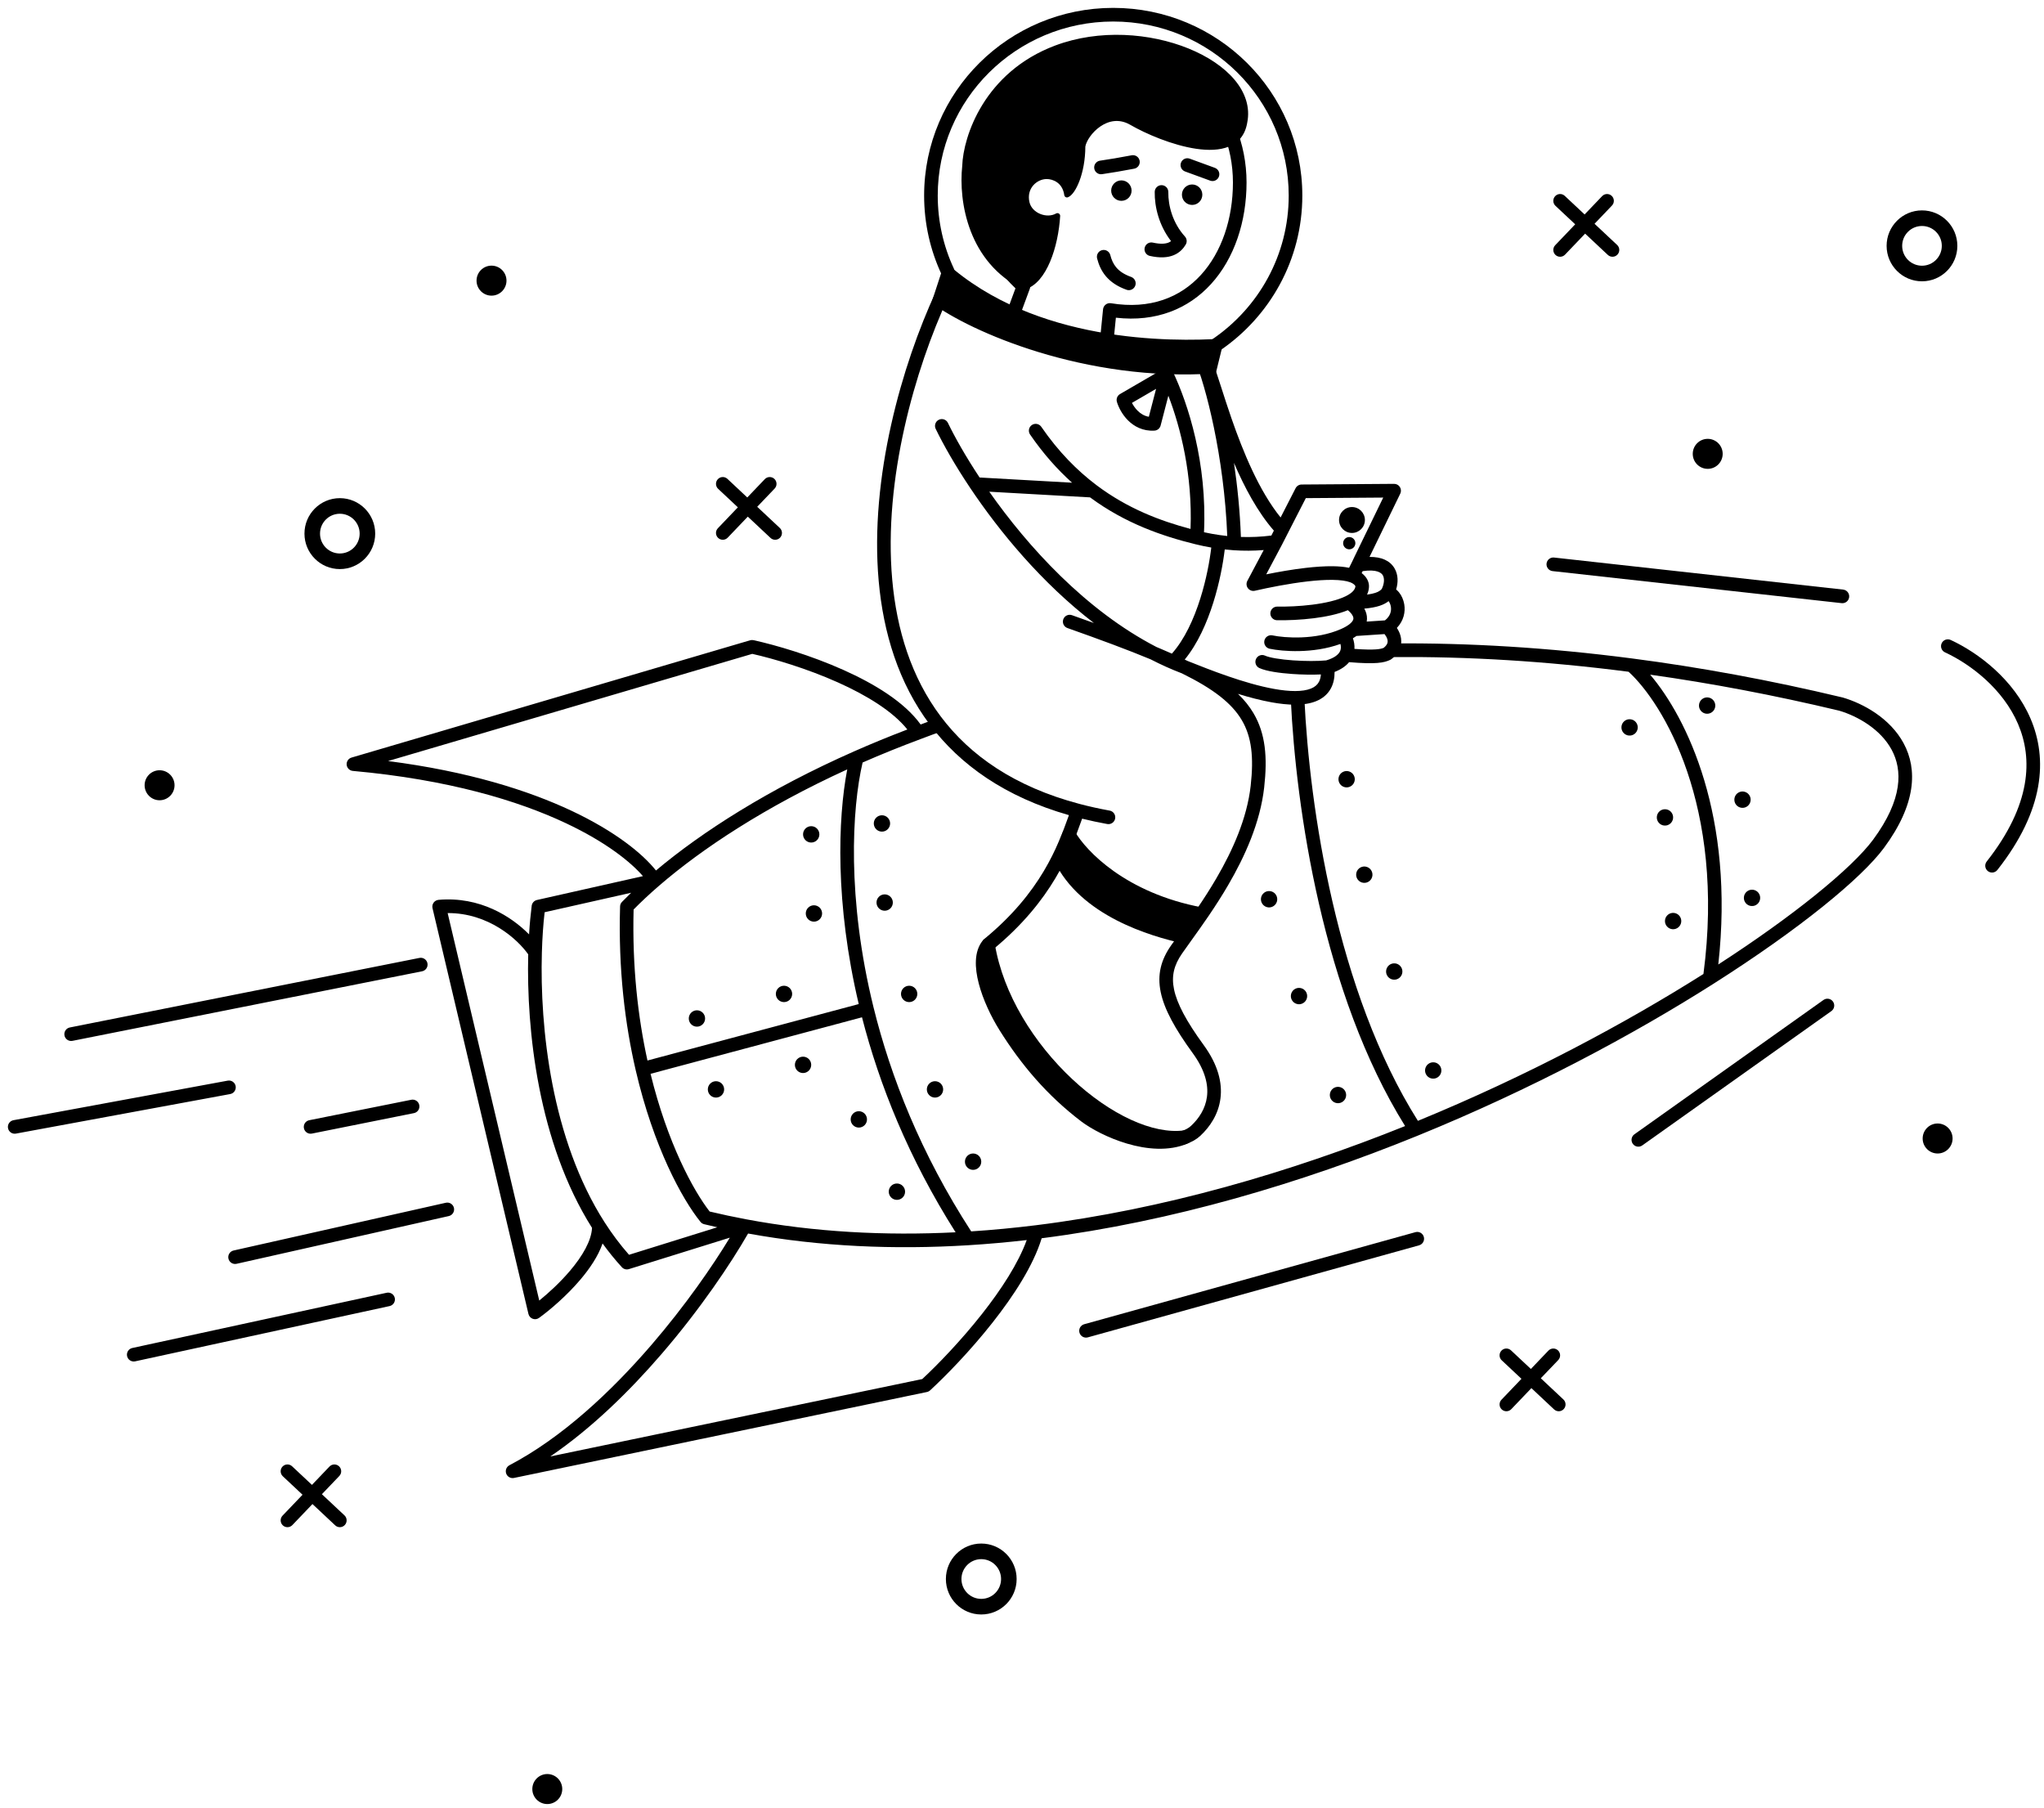 <svg width="173" height="153" viewBox="0 0 173 153" fill="none" xmlns="http://www.w3.org/2000/svg">
<path fill-rule="evenodd" clip-rule="evenodd" d="M79.955 24.437C80.243 24.571 80.369 24.914 80.236 25.203C77.456 31.226 74.757 40.545 75.516 49.055C75.895 53.302 77.133 57.319 79.622 60.63C82.107 63.935 85.869 66.578 91.374 68.033C92.184 68.247 93.033 68.436 93.92 68.597C94.233 68.653 94.441 68.954 94.384 69.267C94.328 69.581 94.028 69.789 93.715 69.733C92.982 69.599 92.273 69.448 91.588 69.279C91.566 69.342 91.543 69.406 91.519 69.472C90.597 72.032 89.097 76.192 84.051 80.343C83.805 80.545 83.442 80.509 83.24 80.263C83.039 80.016 83.074 79.653 83.32 79.451C88.119 75.504 89.527 71.599 90.439 69.072C90.45 69.042 90.46 69.011 90.471 68.981C85.069 67.435 81.264 64.732 78.703 61.325C76.051 57.798 74.762 53.557 74.37 49.158C73.586 40.376 76.362 30.849 79.191 24.719C79.324 24.43 79.666 24.304 79.955 24.437ZM104.441 39.172C104.731 41.12 104.947 43.241 105.027 45.439C105.874 45.468 106.735 45.432 107.605 45.32L107.818 44.904C106.44 43.326 105.332 41.248 104.441 39.172ZM109.024 45.076L108.493 46.114C108.491 46.117 108.49 46.12 108.489 46.122L107.171 48.604C108.2 48.395 109.375 48.19 110.506 48.058C111.311 47.965 112.105 47.908 112.813 47.917C113.3 47.924 113.769 47.962 114.184 48.051L114.429 47.56L114.646 47.103L114.648 47.099L117.074 42.107L110.521 42.154L109.024 45.075L109.024 45.076ZM115.248 48.499C115.335 48.565 115.418 48.638 115.493 48.718C115.716 48.957 115.896 49.295 115.866 49.702C115.85 49.927 115.792 50.132 115.703 50.318C116.007 50.278 116.232 50.227 116.402 50.171C116.702 50.074 116.832 49.965 116.948 49.843C117.168 49.404 117.193 48.937 117.034 48.674C116.918 48.48 116.536 48.153 115.331 48.333L115.248 48.499ZM117.528 50.871C117.346 51.016 117.105 51.156 116.758 51.269C116.431 51.375 116.016 51.456 115.471 51.504C115.51 51.572 115.545 51.644 115.575 51.717C115.683 51.98 115.735 52.283 115.676 52.602L117.22 52.499C117.693 52.129 117.778 51.683 117.718 51.329C117.685 51.138 117.61 50.978 117.528 50.871ZM117.184 53.659L114.812 53.817C114.718 53.884 114.616 53.95 114.507 54.014C114.601 54.281 114.659 54.588 114.637 54.912C116.429 55.043 116.895 54.92 117.117 54.821C117.314 54.661 117.392 54.524 117.423 54.428C117.458 54.324 117.456 54.217 117.422 54.096C117.376 53.933 117.278 53.778 117.184 53.659ZM114.186 56.035C113.905 56.374 113.497 56.653 112.957 56.862C112.96 57.391 112.858 57.861 112.639 58.262C112.354 58.787 111.903 59.133 111.376 59.344C110.362 59.749 108.997 59.68 107.634 59.435C106.709 59.269 105.732 59.011 104.781 58.718C105.313 59.23 105.748 59.769 106.092 60.352C107.116 62.082 107.284 64.093 106.998 66.633C106.663 69.611 105.366 72.476 103.946 74.907C102.867 76.756 101.692 78.391 100.795 79.639C100.515 80.028 100.262 80.38 100.048 80.689C99.368 81.669 99.131 82.588 99.369 83.731C99.619 84.926 100.395 86.404 101.882 88.445C103.083 90.092 103.469 91.616 103.297 92.958C103.125 94.292 102.413 95.361 101.577 96.132C100.939 96.719 99.992 97.016 98.967 97.012C97.932 97.009 96.772 96.704 95.652 96.03C95.379 95.866 95.291 95.512 95.454 95.238C95.618 94.965 95.972 94.876 96.244 95.04C97.197 95.613 98.155 95.856 98.97 95.858C99.796 95.861 100.432 95.62 100.797 95.283C101.49 94.644 102.026 93.808 102.155 92.811C102.282 91.822 102.019 90.589 100.952 89.125C99.445 87.057 98.544 85.413 98.242 83.968C97.93 82.471 98.268 81.232 99.102 80.03C99.332 79.7 99.596 79.333 99.883 78.932C100.777 77.688 101.904 76.12 102.953 74.323C104.337 71.953 105.544 69.25 105.854 66.503C106.128 64.065 105.938 62.354 105.102 60.94C104.261 59.519 102.711 58.3 100.036 56.984C99.131 56.639 98.248 56.24 97.387 55.796C95.447 54.989 93.121 54.129 90.345 53.147C90.045 53.041 89.888 52.711 89.993 52.411C90.099 52.11 90.428 51.953 90.728 52.059C91.371 52.286 91.99 52.507 92.587 52.723C88.148 49.316 84.57 44.958 82.114 41.29C80.832 39.377 79.846 37.636 79.195 36.293C79.056 36.007 79.175 35.661 79.461 35.522C79.747 35.383 80.092 35.502 80.231 35.789C80.829 37.023 81.733 38.628 82.911 40.408L90.738 40.848C89.496 39.734 88.299 38.394 87.184 36.772C87.003 36.51 87.069 36.151 87.331 35.97C87.593 35.789 87.951 35.855 88.132 36.117C89.585 38.23 91.175 39.83 92.812 41.062C95.438 43.037 98.204 44.08 100.764 44.76C100.941 40.199 99.925 36.181 98.888 33.489L98.232 36.012C98.169 36.254 97.958 36.428 97.709 36.442C96.727 36.5 95.979 36.083 95.464 35.566C94.961 35.06 94.661 34.443 94.533 34.011C94.457 33.755 94.566 33.481 94.796 33.347L97.999 31.485C97.851 31.197 97.712 30.949 97.587 30.745C97.421 30.473 97.506 30.118 97.777 29.951C98.048 29.785 98.403 29.87 98.569 30.142C98.783 30.492 99.023 30.937 99.274 31.465C100.558 34.167 102.181 39.182 101.904 45.04C102.341 45.136 102.782 45.216 103.228 45.28C103.442 45.31 103.656 45.337 103.872 45.359C103.61 38.592 102.035 32.616 101.117 30.437C101.005 30.17 101.107 29.86 101.357 29.714C101.525 29.616 101.718 29.599 101.894 29.657C102.044 29.706 102.147 29.797 102.206 29.859C102.322 29.981 102.411 30.14 102.477 30.277C102.619 30.567 102.772 30.986 102.937 31.476C103.074 31.88 103.219 32.332 103.378 32.828C103.623 33.59 103.901 34.455 104.23 35.406C105.215 38.244 106.558 41.524 108.388 43.791L109.656 41.316C109.754 41.124 109.95 41.004 110.164 41.002L117.994 40.946C118.193 40.944 118.378 41.046 118.485 41.215C118.591 41.384 118.602 41.596 118.515 41.776L115.914 47.129C116.916 47.119 117.635 47.438 118.02 48.078C118.363 48.648 118.337 49.32 118.166 49.884C118.255 49.955 118.333 50.035 118.4 50.116C118.625 50.389 118.787 50.748 118.853 51.135C118.963 51.783 118.808 52.53 118.228 53.138C118.347 53.319 118.461 53.536 118.53 53.782C118.614 54.077 118.637 54.426 118.516 54.792C118.395 55.157 118.146 55.488 117.771 55.774C117.741 55.797 117.71 55.816 117.677 55.833C117.151 56.092 116.437 56.223 114.186 56.035ZM97.849 32.906L95.806 34.094C95.918 34.31 96.076 34.546 96.279 34.75C96.532 35.005 96.846 35.202 97.235 35.269L97.849 32.906ZM92.261 42.09L83.73 41.61C86.99 46.253 91.883 51.646 97.872 54.748C97.993 54.798 98.113 54.849 98.231 54.899C98.56 55.038 98.878 55.176 99.185 55.313C100.252 54.12 101.04 52.403 101.591 50.652C102.098 49.044 102.388 47.459 102.52 46.336C102.062 46.258 101.611 46.163 101.165 46.053C98.388 45.37 95.251 44.3 92.261 42.09ZM103.66 46.497C103.52 47.686 103.215 49.33 102.689 51C102.155 52.694 101.378 54.468 100.272 55.816C100.348 55.853 100.424 55.89 100.499 55.926C100.554 55.948 100.61 55.971 100.668 55.994C102.339 56.66 105.313 57.846 107.837 58.299C109.166 58.538 110.255 58.55 110.95 58.272C111.277 58.141 111.495 57.955 111.628 57.71C111.714 57.552 111.778 57.345 111.799 57.074C111.075 57.108 110.192 57.093 109.358 57.034C108.809 56.995 108.27 56.937 107.799 56.857C107.341 56.78 106.906 56.677 106.59 56.533C106.301 56.4 106.173 56.058 106.305 55.768C106.437 55.478 106.778 55.35 107.068 55.482C107.241 55.562 107.554 55.646 107.99 55.719C108.414 55.791 108.915 55.846 109.438 55.883C110.467 55.955 111.541 55.955 112.246 55.886C112.983 55.669 113.278 55.373 113.396 55.155C113.426 55.1 113.447 55.045 113.462 54.991C113.505 54.831 113.495 54.657 113.451 54.493C111.119 55.336 108.536 55.126 107.459 54.899C107.148 54.833 106.948 54.527 107.014 54.215C107.079 53.903 107.385 53.704 107.696 53.769C108.726 53.987 111.354 54.178 113.506 53.229C113.842 53.08 114.077 52.935 114.238 52.805C114.446 52.635 114.514 52.502 114.536 52.422C114.558 52.345 114.554 52.262 114.511 52.157C114.439 51.982 114.276 51.796 114.079 51.637C113.247 51.98 112.213 52.19 111.216 52.316C110.077 52.46 108.932 52.501 108.086 52.487C107.768 52.482 107.515 52.219 107.52 51.901C107.525 51.582 107.787 51.328 108.105 51.333C108.905 51.346 109.994 51.307 111.072 51.171C112.161 51.033 113.185 50.803 113.888 50.459C114.5 50.159 114.7 49.862 114.718 49.618C114.718 49.614 114.718 49.607 114.712 49.592C114.704 49.574 114.687 49.544 114.652 49.506C114.577 49.426 114.449 49.34 114.281 49.276C113.954 49.151 113.451 49.08 112.798 49.072C112.156 49.063 111.415 49.115 110.638 49.205C109.084 49.385 107.427 49.714 106.208 49.992C105.988 50.042 105.76 49.959 105.623 49.779C105.486 49.6 105.466 49.357 105.572 49.158L106.958 46.548C106.104 46.617 105.26 46.62 104.431 46.565C104.172 46.548 103.915 46.525 103.66 46.497Z" fill="black"/>
<path d="M83.628 79.954C85.089 88.841 94.509 97.036 100.323 96.228C97.422 97.474 93.357 95.576 91.861 94.439C89.031 92.288 86.876 89.735 85.089 86.879C83.685 84.634 82.476 81.339 83.628 79.954Z" fill="black"/>
<path fill-rule="evenodd" clip-rule="evenodd" d="M83.779 79.397C83.996 79.457 84.159 79.638 84.196 79.861C84.901 84.147 87.539 88.309 90.736 91.305C92.332 92.8 94.049 93.988 95.707 94.751C97.372 95.517 98.936 95.838 100.244 95.656C100.53 95.616 100.801 95.795 100.878 96.073C100.955 96.352 100.815 96.644 100.55 96.758C98.92 97.458 97.023 97.258 95.403 96.781C93.773 96.301 92.32 95.512 91.513 94.899C88.617 92.698 86.418 90.09 84.602 87.186C83.876 86.026 83.195 84.588 82.843 83.24C82.667 82.567 82.567 81.893 82.598 81.276C82.628 80.661 82.792 80.059 83.186 79.585C83.33 79.412 83.562 79.338 83.779 79.397Z" fill="black"/>
<path d="M101.648 77.358C95.015 76.111 91.515 72.452 90.479 70.663L89.73 72.568C91.803 77 97.579 78.686 100.208 79.263L101.648 77.358Z" fill="black"/>
<path fill-rule="evenodd" clip-rule="evenodd" d="M90.435 70.088C90.656 70.071 90.866 70.182 90.977 70.374C91.928 72.016 95.285 75.575 101.754 76.79C101.95 76.827 102.113 76.963 102.185 77.15C102.256 77.336 102.227 77.546 102.107 77.706L100.667 79.612C100.532 79.791 100.304 79.875 100.085 79.827C98.747 79.533 96.592 78.954 94.497 77.874C92.408 76.797 90.321 75.19 89.209 72.813C89.142 72.669 89.137 72.504 89.195 72.356L89.943 70.452C90.024 70.246 90.215 70.105 90.435 70.088ZM90.618 71.883L90.359 72.543C91.345 74.481 93.121 75.867 95.024 76.848C96.82 77.774 98.68 78.315 99.973 78.618L100.639 77.737C95.353 76.525 92.125 73.806 90.618 71.883Z" fill="black"/>
<path d="M78.907 25.596L80.001 22.249C87.543 29.058 99.036 29.005 103.547 28.712L102.857 31.54C91.855 32.305 82.096 27.985 78.907 25.596Z" fill="black"/>
<path fill-rule="evenodd" clip-rule="evenodd" d="M79.974 22.147L80.039 22.206C83.799 25.601 88.547 27.287 92.921 28.087C97.294 28.887 101.291 28.801 103.544 28.654L103.622 28.649L102.902 31.594L102.861 31.597C97.352 31.98 92.154 31.09 87.935 29.806C83.718 28.522 80.474 26.842 78.873 25.642L78.84 25.617L79.974 22.147ZM78.975 25.574C80.574 26.762 83.789 28.423 87.969 29.695C92.167 30.974 97.334 31.86 102.811 31.485L103.473 28.775C101.201 28.918 97.236 28.994 92.9 28.201C88.54 27.403 83.799 25.726 80.028 22.351L78.975 25.574Z" fill="black"/>
<path d="M115.522 44.004C115.522 44.61 115.032 45.101 114.428 45.101C113.824 45.101 113.334 44.61 113.334 44.004C113.334 43.399 113.824 42.908 114.428 42.908C115.032 42.908 115.522 43.399 115.522 44.004Z" fill="black"/>
<path d="M114.716 45.966C114.716 46.253 114.484 46.486 114.198 46.486C113.912 46.486 113.68 46.253 113.68 45.966C113.68 45.68 113.912 45.447 114.198 45.447C114.484 45.447 114.716 45.68 114.716 45.966Z" fill="black"/>
<path fill-rule="evenodd" clip-rule="evenodd" d="M93.818 4.475C88.018 4.475 83.282 9.364 83.282 15.44C83.282 18.794 84.728 21.791 87.002 23.801C87.181 23.958 87.244 24.21 87.162 24.433L86.298 26.777C86.188 27.076 85.857 27.229 85.558 27.118C85.26 27.008 85.108 26.676 85.218 26.377L85.947 24.398C83.601 22.18 82.131 18.985 82.131 15.44C82.131 8.766 87.344 3.321 93.818 3.321C100.292 3.321 105.505 8.766 105.505 15.44C105.505 18.737 104.478 21.874 102.489 24.048C100.593 26.121 97.859 27.276 94.446 26.885L94.218 29.173C94.186 29.491 93.904 29.722 93.588 29.69C93.272 29.659 93.041 29.376 93.072 29.059L93.36 26.173C93.376 26.015 93.457 25.87 93.583 25.773C93.709 25.676 93.869 25.635 94.026 25.661C97.353 26.208 99.905 25.165 101.641 23.268C103.394 21.352 104.353 18.516 104.353 15.44C104.353 9.364 99.617 4.475 93.818 4.475ZM96.457 13.606C96.513 13.92 96.305 14.22 95.992 14.276L94.553 14.536C94.549 14.537 94.545 14.537 94.541 14.538L93.274 14.739C92.96 14.788 92.665 14.573 92.616 14.258C92.566 13.944 92.781 13.648 93.095 13.598L94.355 13.399L95.788 13.14C96.101 13.084 96.401 13.292 96.457 13.606ZM99.955 13.771C100.064 13.471 100.394 13.317 100.693 13.426L102.823 14.203C103.122 14.312 103.276 14.644 103.167 14.943C103.058 15.242 102.728 15.397 102.429 15.288L100.299 14.51C100 14.401 99.846 14.07 99.955 13.771ZM98.317 15.669C98.635 15.674 98.889 15.936 98.884 16.255C98.867 17.404 99.252 18.87 100.289 20.013C100.46 20.201 100.487 20.479 100.356 20.698C100.173 21.004 99.875 21.371 99.35 21.59C98.834 21.806 98.172 21.846 97.32 21.657C97.01 21.587 96.814 21.279 96.883 20.968C96.952 20.657 97.259 20.461 97.57 20.53C98.272 20.686 98.676 20.621 98.907 20.525C98.987 20.491 99.055 20.451 99.115 20.404C98.092 19.078 97.714 17.502 97.733 16.237C97.738 15.918 97.999 15.664 98.317 15.669ZM93.269 21.17C93.577 21.089 93.892 21.274 93.972 21.582C94.074 21.976 94.22 22.323 94.472 22.624C94.721 22.922 95.105 23.21 95.737 23.435C96.037 23.541 96.194 23.871 96.088 24.172C95.981 24.472 95.652 24.629 95.353 24.523C94.558 24.24 93.991 23.845 93.59 23.366C93.191 22.889 92.986 22.365 92.858 21.874C92.778 21.565 92.962 21.25 93.269 21.17Z" fill="black"/>
<path d="M89.5 18.267C89.342 20.837 88.376 23.796 86.679 24.269C82.189 22.076 81.348 17.057 81.67 14.055C81.745 11.638 83.49 6.287 89.385 4.071C96.754 1.301 106.368 5.404 105.332 10.361C104.672 14.198 98.366 11.862 95.775 10.361C93.703 9.161 91.803 11.304 91.63 12.381C91.63 14.632 90.815 16.281 90.306 16.478C90.133 15.266 89.178 14.916 88.579 14.92C87.642 14.926 86.589 15.822 86.909 17.171C87.165 18.25 88.579 18.787 89.5 18.267Z" fill="black"/>
<path fill-rule="evenodd" clip-rule="evenodd" d="M100.424 4.532C97.275 3.252 93.089 2.925 89.466 4.287C83.68 6.462 81.973 11.713 81.901 14.062C81.9 14.068 81.9 14.073 81.899 14.079C81.583 17.023 82.408 21.87 86.699 24.021C87.406 23.782 88.005 23.028 88.454 21.964C88.871 20.979 89.137 19.779 89.242 18.623C88.792 18.753 88.298 18.707 87.868 18.532C87.315 18.306 86.834 17.852 86.685 17.224C86.325 15.708 87.517 14.696 88.577 14.689C88.917 14.687 89.355 14.784 89.736 15.055C90.043 15.274 90.306 15.601 90.449 16.062C90.477 16.027 90.507 15.987 90.537 15.941C90.673 15.743 90.814 15.465 90.943 15.119C91.201 14.427 91.4 13.479 91.4 12.381C91.4 12.369 91.401 12.357 91.403 12.344C91.454 12.029 91.624 11.66 91.871 11.309C92.12 10.955 92.458 10.604 92.86 10.327C93.669 9.77 94.758 9.506 95.891 10.161C97.169 10.902 99.366 11.848 101.311 12.134C102.286 12.278 103.169 12.251 103.838 11.977C104.489 11.71 104.954 11.203 105.105 10.322C105.106 10.319 105.106 10.317 105.107 10.314C105.348 9.16 104.975 8.044 104.138 7.046C103.298 6.044 101.998 5.172 100.424 4.532ZM105.558 10.405C105.834 9.081 105.393 7.826 104.49 6.749C103.588 5.674 102.218 4.764 100.597 4.105C97.356 2.787 93.05 2.447 89.304 3.855C83.306 6.11 81.521 11.551 81.441 14.039C81.116 17.082 81.963 22.222 86.578 24.476C86.629 24.501 86.686 24.506 86.741 24.491C87.695 24.225 88.398 23.28 88.878 22.145C89.364 20.995 89.65 19.587 89.73 18.281C89.735 18.197 89.694 18.116 89.622 18.072C89.551 18.027 89.461 18.024 89.387 18.066C88.999 18.285 88.491 18.288 88.042 18.104C87.594 17.922 87.241 17.569 87.133 17.117C86.853 15.936 87.767 15.156 88.58 15.151C88.839 15.149 89.179 15.225 89.469 15.431C89.752 15.633 90.001 15.967 90.078 16.511C90.088 16.581 90.129 16.642 90.19 16.677C90.25 16.713 90.324 16.719 90.389 16.694C90.584 16.618 90.763 16.428 90.918 16.201C91.079 15.965 91.236 15.652 91.375 15.28C91.65 14.54 91.858 13.544 91.861 12.4C91.9 12.179 92.031 11.884 92.248 11.575C92.468 11.262 92.767 10.951 93.121 10.707C93.823 10.223 94.72 10.017 95.66 10.561C96.972 11.321 99.224 12.293 101.244 12.591C102.253 12.739 103.232 12.724 104.012 12.404C104.809 12.078 105.379 11.44 105.558 10.405Z" fill="black"/>
<path fill-rule="evenodd" clip-rule="evenodd" d="M94.221 1.821C86.012 1.821 79.368 8.421 79.368 16.551C79.368 18.76 79.858 20.855 80.736 22.734C80.87 23.023 80.746 23.366 80.458 23.502C80.17 23.637 79.828 23.512 79.693 23.224C78.745 21.194 78.216 18.933 78.216 16.551C78.216 7.773 85.387 0.667 94.221 0.667C103.054 0.667 110.226 7.773 110.226 16.551C110.226 21.991 107.47 26.789 103.275 29.651C103.012 29.83 102.654 29.762 102.475 29.498C102.296 29.235 102.364 28.876 102.627 28.697C106.524 26.039 109.074 21.589 109.074 16.551C109.074 8.421 102.43 1.821 94.221 1.821Z" fill="black"/>
<path d="M95.775 16.131C95.775 16.609 95.389 16.996 94.912 16.996C94.435 16.996 94.048 16.609 94.048 16.131C94.048 15.652 94.435 15.265 94.912 15.265C95.389 15.265 95.775 15.652 95.775 16.131Z" fill="black"/>
<path d="M101.763 16.477C101.763 16.955 101.376 17.342 100.899 17.342C100.422 17.342 100.036 16.955 100.036 16.477C100.036 15.999 100.422 15.611 100.899 15.611C101.376 15.611 101.763 15.999 101.763 16.477Z" fill="black"/>
<path fill-rule="evenodd" clip-rule="evenodd" d="M63.489 54.184C63.581 54.157 63.679 54.154 63.774 54.174C65.647 54.586 68.599 55.446 71.393 56.697C73.981 57.856 76.543 59.397 77.922 61.31C77.949 61.3 77.976 61.29 78.002 61.28C78.397 61.131 78.742 61.001 79.236 60.829C79.537 60.724 79.865 60.884 79.969 61.185C80.073 61.486 79.914 61.815 79.614 61.919C79.134 62.086 78.808 62.209 78.418 62.356C78.26 62.416 78.092 62.479 77.898 62.551C76.193 63.186 74.563 63.847 73.009 64.528C72.104 68.409 71.665 76.051 73.933 85.242C75.385 91.129 77.946 97.644 82.199 104.205C84.016 104.087 85.832 103.913 87.645 103.689C98.514 102.344 109.224 99.189 118.925 95.292C111.955 84.117 109.685 68.361 109.248 59.151C109.232 58.833 109.478 58.562 109.795 58.547C110.113 58.532 110.383 58.778 110.398 59.096C110.834 68.3 113.116 83.926 120.009 94.851C129.304 91.035 137.616 86.568 144.176 82.423C146.049 68.177 140.742 59.494 137.84 56.847C130.774 55.935 124.213 55.556 117.944 55.603C117.626 55.606 117.367 55.349 117.364 55.031C117.362 54.712 117.618 54.452 117.936 54.449C124.31 54.401 130.981 54.79 138.164 55.725C143.848 56.465 149.78 57.547 155.955 59.024C155.965 59.026 155.975 59.029 155.984 59.032C157.694 59.536 159.974 60.773 161.121 62.904C162.305 65.102 162.187 68.062 159.451 71.759C158.499 73.045 156.718 74.755 154.283 76.713C151.839 78.678 148.704 80.915 145.019 83.255C138.267 87.54 129.649 92.174 119.999 96.102C110.174 100.1 99.267 103.371 88.165 104.787C87.459 107.101 85.791 109.66 84.012 111.917C82.123 114.313 80.055 116.433 78.72 117.66C78.644 117.73 78.55 117.778 78.448 117.799L43.503 125.071C43.221 125.129 42.94 124.971 42.844 124.7C42.747 124.429 42.864 124.128 43.119 123.994C47.564 121.665 51.725 117.77 55.132 113.817C57.992 110.497 60.298 107.163 61.77 104.737L53.228 107.398C53.016 107.465 52.783 107.402 52.633 107.237C52.049 106.597 51.506 105.926 51 105.228C50.627 106.31 49.9 107.37 49.12 108.289C47.957 109.659 46.562 110.847 45.625 111.527C45.469 111.64 45.267 111.668 45.087 111.601C44.907 111.534 44.772 111.381 44.727 111.193L36.608 76.857C36.569 76.694 36.603 76.522 36.701 76.386C36.799 76.25 36.952 76.164 37.118 76.149C40.625 75.844 43.289 77.562 44.779 79.072C44.833 78.176 44.911 77.363 45.002 76.65C45.033 76.41 45.211 76.214 45.447 76.161L54.418 74.142C53.366 72.93 51.279 71.257 47.895 69.662C43.839 67.751 37.957 65.972 29.862 65.238C29.587 65.213 29.368 64.996 29.341 64.72C29.314 64.444 29.487 64.188 29.752 64.11L63.489 54.184ZM53.419 75.549L46.096 77.198C45.984 78.17 45.9 79.322 45.863 80.607C45.681 86.962 46.669 96.406 51.17 103.432C51.792 104.402 52.479 105.325 53.239 106.186L60.711 103.858C60.34 103.775 59.97 103.689 59.601 103.599C59.478 103.57 59.368 103.5 59.289 103.402C57.728 101.474 55.311 97.041 53.81 90.59C52.9 86.678 52.324 82.016 52.482 76.707C52.486 76.563 52.544 76.426 52.645 76.322C52.891 76.068 53.149 75.81 53.419 75.549ZM63.316 104.386C69.431 105.498 75.691 105.762 81.936 105.378C83.592 105.277 85.248 105.129 86.9 104.94C86.184 106.916 84.736 109.137 83.109 111.201C81.316 113.474 79.356 115.497 78.058 116.702L46.577 123.252C50.076 120.869 53.293 117.716 56.003 114.571C59.297 110.749 61.87 106.905 63.316 104.386ZM55.52 73.665C54.388 72.242 52.078 70.358 48.385 68.618C44.697 66.881 39.601 65.272 32.843 64.403L63.671 55.333C65.487 55.743 68.283 56.568 70.923 57.751C73.36 58.842 75.566 60.195 76.797 61.733C75.229 62.331 73.725 62.95 72.285 63.586C65.043 66.782 59.423 70.39 55.52 73.665ZM44.707 80.761C43.797 79.472 41.349 77.252 37.888 77.268L45.642 110.059C46.444 109.41 47.41 108.522 48.243 107.541C49.308 106.287 50.054 104.994 50.108 103.908C45.547 96.681 44.548 87.163 44.707 80.761ZM139.666 57.093C142.787 60.761 146.831 69.08 145.433 81.619C148.644 79.539 151.387 77.561 153.563 75.812C155.978 73.871 157.664 72.235 158.526 71.071C161.086 67.613 161.016 65.138 160.108 63.452C159.166 61.702 157.224 60.603 155.673 60.143C150.138 58.819 144.801 57.816 139.666 57.093ZM80.879 104.282C76.896 98.001 74.419 91.773 72.958 86.088L55.061 90.871C56.496 96.724 58.669 100.731 60.063 102.524C61.078 102.766 62.099 102.984 63.124 103.177C68.941 104.272 74.906 104.582 80.879 104.282ZM54.8 89.746L72.682 84.968C70.67 76.471 70.909 69.281 71.709 65.109C64.766 68.28 59.434 71.804 55.794 74.945C54.987 75.641 54.265 76.318 53.627 76.966C53.501 81.817 54 86.105 54.8 89.746ZM36.178 81.517C36.24 81.83 36.038 82.133 35.726 82.195L6.134 88.081C5.822 88.144 5.519 87.94 5.457 87.628C5.396 87.315 5.598 87.011 5.91 86.949L35.502 81.063C35.813 81.001 36.116 81.204 36.178 81.517ZM19.945 91.912C20.002 92.225 19.796 92.526 19.483 92.584L1.348 95.931C1.035 95.989 0.735 95.781 0.678 95.468C0.62 95.155 0.827 94.854 1.14 94.796L19.274 91.449C19.587 91.391 19.887 91.599 19.945 91.912ZM35.487 93.519C35.55 93.832 35.347 94.136 35.036 94.198L26.4 95.929C26.088 95.992 25.785 95.789 25.723 95.477C25.66 95.164 25.863 94.86 26.174 94.798L34.81 93.067C35.122 93.004 35.425 93.207 35.487 93.519ZM38.421 102.22C38.49 102.531 38.295 102.839 37.985 102.909L20.023 106.949C19.713 107.018 19.405 106.823 19.335 106.512C19.265 106.201 19.46 105.892 19.771 105.823L37.733 101.783C38.043 101.713 38.351 101.909 38.421 102.22ZM33.413 109.841C33.48 110.153 33.283 110.46 32.972 110.527L11.441 115.202C11.13 115.269 10.823 115.071 10.756 114.76C10.689 114.448 10.886 114.141 11.197 114.074L32.728 109.399C33.039 109.332 33.346 109.53 33.413 109.841Z" fill="black"/>
<path d="M59.678 86.188C59.678 86.571 59.369 86.881 58.987 86.881C58.606 86.881 58.297 86.571 58.297 86.188C58.297 85.806 58.606 85.496 58.987 85.496C59.369 85.496 59.678 85.806 59.678 86.188Z" fill="black"/>
<path d="M67.047 84.111C67.047 84.493 66.738 84.803 66.356 84.803C65.975 84.803 65.666 84.493 65.666 84.111C65.666 83.728 65.975 83.418 66.356 83.418C66.738 83.418 67.047 83.728 67.047 84.111Z" fill="black"/>
<path d="M69.581 77.301C69.581 77.684 69.271 77.994 68.89 77.994C68.508 77.994 68.199 77.684 68.199 77.301C68.199 76.919 68.508 76.609 68.89 76.609C69.271 76.609 69.581 76.919 69.581 77.301Z" fill="black"/>
<path d="M69.35 70.607C69.35 70.99 69.041 71.3 68.659 71.3C68.278 71.3 67.969 70.99 67.969 70.607C67.969 70.225 68.278 69.915 68.659 69.915C69.041 69.915 69.35 70.225 69.35 70.607Z" fill="black"/>
<path d="M75.568 76.378C75.568 76.76 75.259 77.07 74.877 77.07C74.496 77.07 74.186 76.76 74.186 76.378C74.186 75.996 74.496 75.686 74.877 75.686C75.259 75.686 75.568 75.996 75.568 76.378Z" fill="black"/>
<path d="M77.64 84.111C77.64 84.493 77.331 84.803 76.95 84.803C76.568 84.803 76.259 84.493 76.259 84.111C76.259 83.728 76.568 83.418 76.95 83.418C77.331 83.418 77.64 83.728 77.64 84.111Z" fill="black"/>
<path d="M79.828 92.19C79.828 92.572 79.519 92.882 79.137 92.882C78.756 92.882 78.446 92.572 78.446 92.19C78.446 91.807 78.756 91.497 79.137 91.497C79.519 91.497 79.828 91.807 79.828 92.19Z" fill="black"/>
<path d="M83.052 98.307C83.052 98.689 82.743 98.999 82.361 98.999C81.98 98.999 81.67 98.689 81.67 98.307C81.67 97.924 81.98 97.614 82.361 97.614C82.743 97.614 83.052 97.924 83.052 98.307Z" fill="black"/>
<path d="M114.663 66.01C114.625 66.391 114.286 66.668 113.907 66.63C113.527 66.592 113.25 66.252 113.288 65.872C113.327 65.491 113.665 65.214 114.045 65.252C114.425 65.29 114.701 65.63 114.663 66.01Z" fill="black"/>
<path d="M116.16 74.09C116.122 74.47 115.783 74.747 115.403 74.709C115.024 74.671 114.747 74.331 114.785 73.951C114.823 73.57 115.162 73.293 115.542 73.331C115.921 73.369 116.198 73.709 116.16 74.09Z" fill="black"/>
<path d="M118.693 82.284C118.655 82.664 118.316 82.942 117.937 82.903C117.557 82.865 117.28 82.526 117.318 82.145C117.357 81.765 117.695 81.487 118.075 81.525C118.455 81.564 118.731 81.903 118.693 82.284Z" fill="black"/>
<path d="M141.606 69.242C141.568 69.623 141.229 69.9 140.85 69.862C140.47 69.823 140.193 69.484 140.232 69.103C140.27 68.723 140.609 68.445 140.988 68.484C141.368 68.522 141.645 68.862 141.606 69.242Z" fill="black"/>
<path d="M138.613 61.625C138.575 62.005 138.236 62.283 137.856 62.245C137.477 62.206 137.2 61.867 137.238 61.486C137.276 61.106 137.615 60.828 137.994 60.867C138.374 60.905 138.651 61.244 138.613 61.625Z" fill="black"/>
<path d="M145.176 59.778C145.138 60.159 144.799 60.436 144.419 60.398C144.04 60.359 143.763 60.02 143.801 59.639C143.839 59.259 144.178 58.981 144.558 59.02C144.937 59.058 145.214 59.398 145.176 59.778Z" fill="black"/>
<path d="M148.169 67.742C148.131 68.122 147.793 68.4 147.413 68.361C147.033 68.323 146.757 67.984 146.795 67.603C146.833 67.222 147.172 66.945 147.551 66.983C147.931 67.022 148.208 67.361 148.169 67.742Z" fill="black"/>
<path d="M148.975 76.052C148.937 76.432 148.599 76.71 148.219 76.671C147.839 76.633 147.562 76.293 147.601 75.913C147.639 75.532 147.978 75.255 148.357 75.293C148.737 75.332 149.014 75.671 148.975 76.052Z" fill="black"/>
<path d="M142.297 78.013C142.259 78.394 141.92 78.671 141.541 78.633C141.161 78.595 140.884 78.255 140.922 77.875C140.961 77.494 141.299 77.217 141.679 77.255C142.059 77.293 142.335 77.633 142.297 78.013Z" fill="black"/>
<path d="M121.992 90.657C121.954 91.038 121.615 91.315 121.236 91.277C120.856 91.239 120.579 90.899 120.617 90.519C120.656 90.138 120.994 89.861 121.374 89.899C121.754 89.937 122.03 90.277 121.992 90.657Z" fill="black"/>
<path d="M108.1 76.167C108.062 76.547 107.723 76.825 107.344 76.787C106.964 76.748 106.687 76.409 106.725 76.028C106.764 75.648 107.102 75.37 107.482 75.409C107.862 75.447 108.138 75.786 108.1 76.167Z" fill="black"/>
<path d="M110.633 84.361C110.595 84.742 110.256 85.019 109.877 84.981C109.497 84.943 109.22 84.603 109.258 84.223C109.297 83.842 109.635 83.565 110.015 83.603C110.395 83.641 110.671 83.981 110.633 84.361Z" fill="black"/>
<path d="M113.932 92.735C113.894 93.115 113.555 93.393 113.176 93.355C112.796 93.316 112.519 92.977 112.557 92.596C112.596 92.216 112.934 91.938 113.314 91.977C113.694 92.015 113.97 92.354 113.932 92.735Z" fill="black"/>
<path d="M73.38 94.729C73.38 95.111 73.071 95.421 72.689 95.421C72.308 95.421 71.999 95.111 71.999 94.729C71.999 94.346 72.308 94.036 72.689 94.036C73.071 94.036 73.38 94.346 73.38 94.729Z" fill="black"/>
<path d="M76.604 100.846C76.604 101.228 76.295 101.538 75.913 101.538C75.532 101.538 75.222 101.228 75.222 100.846C75.222 100.463 75.532 100.153 75.913 100.153C76.295 100.153 76.604 100.463 76.604 100.846Z" fill="black"/>
<path d="M75.338 69.684C75.338 70.066 75.028 70.376 74.647 70.376C74.265 70.376 73.956 70.066 73.956 69.684C73.956 69.302 74.265 68.992 74.647 68.992C75.028 68.992 75.338 69.302 75.338 69.684Z" fill="black"/>
<path d="M61.29 92.19C61.29 92.572 60.981 92.882 60.599 92.882C60.218 92.882 59.909 92.572 59.909 92.19C59.909 91.807 60.218 91.497 60.599 91.497C60.981 91.497 61.29 91.807 61.29 92.19Z" fill="black"/>
<path d="M68.659 90.112C68.659 90.495 68.35 90.805 67.969 90.805C67.587 90.805 67.278 90.495 67.278 90.112C67.278 89.73 67.587 89.42 67.969 89.42C68.35 89.42 68.659 89.73 68.659 90.112Z" fill="black"/>
<path fill-rule="evenodd" clip-rule="evenodd" d="M130.897 47.692C130.932 47.375 131.217 47.147 131.533 47.182L156 49.894C156.316 49.929 156.544 50.214 156.509 50.531C156.474 50.848 156.19 51.076 155.874 51.041L131.406 48.329C131.09 48.294 130.862 48.009 130.897 47.692ZM164.338 54.438C164.471 54.149 164.813 54.023 165.102 54.156C167.428 55.232 170.442 57.494 171.863 60.818C173.309 64.199 173.051 68.547 169.054 73.62C168.857 73.87 168.495 73.912 168.246 73.715C167.996 73.517 167.954 73.154 168.151 72.904C171.938 68.097 172.054 64.193 170.805 61.273C169.532 58.295 166.784 56.206 164.619 55.204C164.33 55.071 164.204 54.728 164.338 54.438ZM155.14 84.758C155.324 85.018 155.263 85.378 155.003 85.563L138.998 96.931C138.739 97.115 138.38 97.054 138.196 96.794C138.012 96.534 138.073 96.173 138.333 95.989L154.337 84.621C154.597 84.437 154.956 84.498 155.14 84.758ZM120.51 104.673C120.595 104.98 120.415 105.298 120.109 105.384L92.072 113.174C91.765 113.259 91.448 113.079 91.363 112.772C91.278 112.465 91.458 112.147 91.764 112.062L119.801 104.271C120.108 104.186 120.425 104.366 120.51 104.673Z" fill="black"/>
<path d="M31.756 45.157C31.756 46.814 30.416 48.158 28.763 48.158C27.109 48.158 25.769 46.814 25.769 45.157C25.769 43.5 27.109 42.156 28.763 42.156C30.416 42.156 31.756 43.5 31.756 45.157ZM27.086 45.157C27.086 46.086 27.837 46.838 28.763 46.838C29.689 46.838 30.44 46.086 30.44 45.157C30.44 44.229 29.689 43.476 28.763 43.476C27.837 43.476 27.086 44.229 27.086 45.157Z" fill="black"/>
<path d="M165.666 20.805C165.666 22.462 164.326 23.805 162.673 23.805C161.019 23.805 159.679 22.462 159.679 20.805C159.679 19.148 161.019 17.804 162.673 17.804C164.326 17.804 165.666 19.148 165.666 20.805ZM160.996 20.805C160.996 21.733 161.746 22.486 162.673 22.486C163.599 22.486 164.35 21.733 164.35 20.805C164.35 19.876 163.599 19.124 162.673 19.124C161.746 19.124 160.996 19.876 160.996 20.805Z" fill="black"/>
<path d="M86.046 133.623C86.046 135.281 84.706 136.624 83.052 136.624C81.399 136.624 80.058 135.281 80.058 133.623C80.058 131.966 81.399 130.622 83.052 130.622C84.706 130.622 86.046 131.966 86.046 133.623ZM81.375 133.623C81.375 134.552 82.126 135.304 83.052 135.304C83.978 135.304 84.729 134.552 84.729 133.623C84.729 132.695 83.978 131.942 83.052 131.942C82.126 131.942 81.375 132.695 81.375 133.623Z" fill="black"/>
<path fill-rule="evenodd" clip-rule="evenodd" d="M131.624 16.602C131.842 16.369 132.206 16.357 132.438 16.575L134.118 18.149L135.602 16.597C135.822 16.367 136.186 16.359 136.416 16.579C136.645 16.8 136.653 17.165 136.433 17.395L134.959 18.937L136.871 20.73C137.103 20.947 137.116 21.312 136.898 21.545C136.681 21.778 136.317 21.79 136.085 21.573L134.162 19.771L132.461 21.55C132.241 21.78 131.876 21.788 131.647 21.568C131.417 21.347 131.409 20.982 131.629 20.752L133.321 18.982L131.652 17.418C131.42 17.2 131.407 16.835 131.624 16.602Z" fill="black"/>
<path fill-rule="evenodd" clip-rule="evenodd" d="M60.755 40.552C60.972 40.319 61.336 40.307 61.568 40.524L63.248 42.099L64.732 40.547C64.952 40.317 65.316 40.309 65.546 40.529C65.775 40.75 65.783 41.115 65.563 41.345L64.089 42.887L66.001 44.679C66.234 44.897 66.246 45.262 66.029 45.495C65.811 45.728 65.447 45.74 65.215 45.522L63.292 43.72L61.591 45.5C61.371 45.73 61.006 45.738 60.777 45.517C60.547 45.297 60.539 44.932 60.76 44.702L62.451 42.932L60.782 41.367C60.55 41.15 60.538 40.785 60.755 40.552Z" fill="black"/>
<path fill-rule="evenodd" clip-rule="evenodd" d="M127.076 114.301C127.294 114.068 127.658 114.056 127.89 114.274L129.57 115.848L131.054 114.296C131.274 114.066 131.638 114.058 131.868 114.279C132.097 114.499 132.105 114.865 131.885 115.095L130.411 116.636L132.323 118.429C132.555 118.646 132.568 119.012 132.35 119.244C132.133 119.477 131.769 119.489 131.537 119.272L129.614 117.47L127.913 119.25C127.693 119.48 127.328 119.487 127.099 119.267C126.869 119.046 126.861 118.681 127.081 118.451L128.773 116.681L127.104 115.117C126.871 114.899 126.859 114.534 127.076 114.301Z" fill="black"/>
<path fill-rule="evenodd" clip-rule="evenodd" d="M23.909 124.111C24.126 123.879 24.491 123.866 24.723 124.084L26.403 125.658L27.887 124.106C28.107 123.876 28.471 123.868 28.701 124.089C28.93 124.309 28.938 124.675 28.718 124.905L27.244 126.447L29.156 128.239C29.388 128.457 29.4 128.822 29.183 129.055C28.966 129.287 28.602 129.3 28.369 129.082L26.447 127.28L24.745 129.06C24.525 129.29 24.161 129.298 23.931 129.077C23.702 128.857 23.694 128.491 23.914 128.261L25.606 126.492L23.936 124.927C23.704 124.709 23.692 124.344 23.909 124.111Z" fill="black"/>
<path d="M145.804 38.407C145.804 39.108 145.237 39.676 144.538 39.676C143.838 39.676 143.271 39.108 143.271 38.407C143.271 37.706 143.838 37.137 144.538 37.137C145.237 37.137 145.804 37.706 145.804 38.407Z" fill="black"/>
<path d="M42.868 23.749C42.868 24.45 42.3 25.019 41.601 25.019C40.901 25.019 40.334 24.45 40.334 23.749C40.334 23.048 40.901 22.48 41.601 22.48C42.3 22.48 42.868 23.048 42.868 23.749Z" fill="black"/>
<path d="M47.588 151.397C47.588 152.098 47.021 152.667 46.322 152.667C45.622 152.667 45.055 152.098 45.055 151.397C45.055 150.696 45.622 150.127 46.322 150.127C47.021 150.127 47.588 150.696 47.588 151.397Z" fill="black"/>
<path d="M165.263 96.345C165.263 97.046 164.696 97.614 163.997 97.614C163.297 97.614 162.73 97.046 162.73 96.345C162.73 95.643 163.297 95.075 163.997 95.075C164.696 95.075 165.263 95.643 165.263 96.345Z" fill="black"/>
<path d="M14.773 66.452C14.773 67.153 14.206 67.722 13.506 67.722C12.807 67.722 12.24 67.153 12.24 66.452C12.24 65.751 12.807 65.183 13.506 65.183C14.206 65.183 14.773 65.751 14.773 66.452Z" fill="black"/>
</svg>
